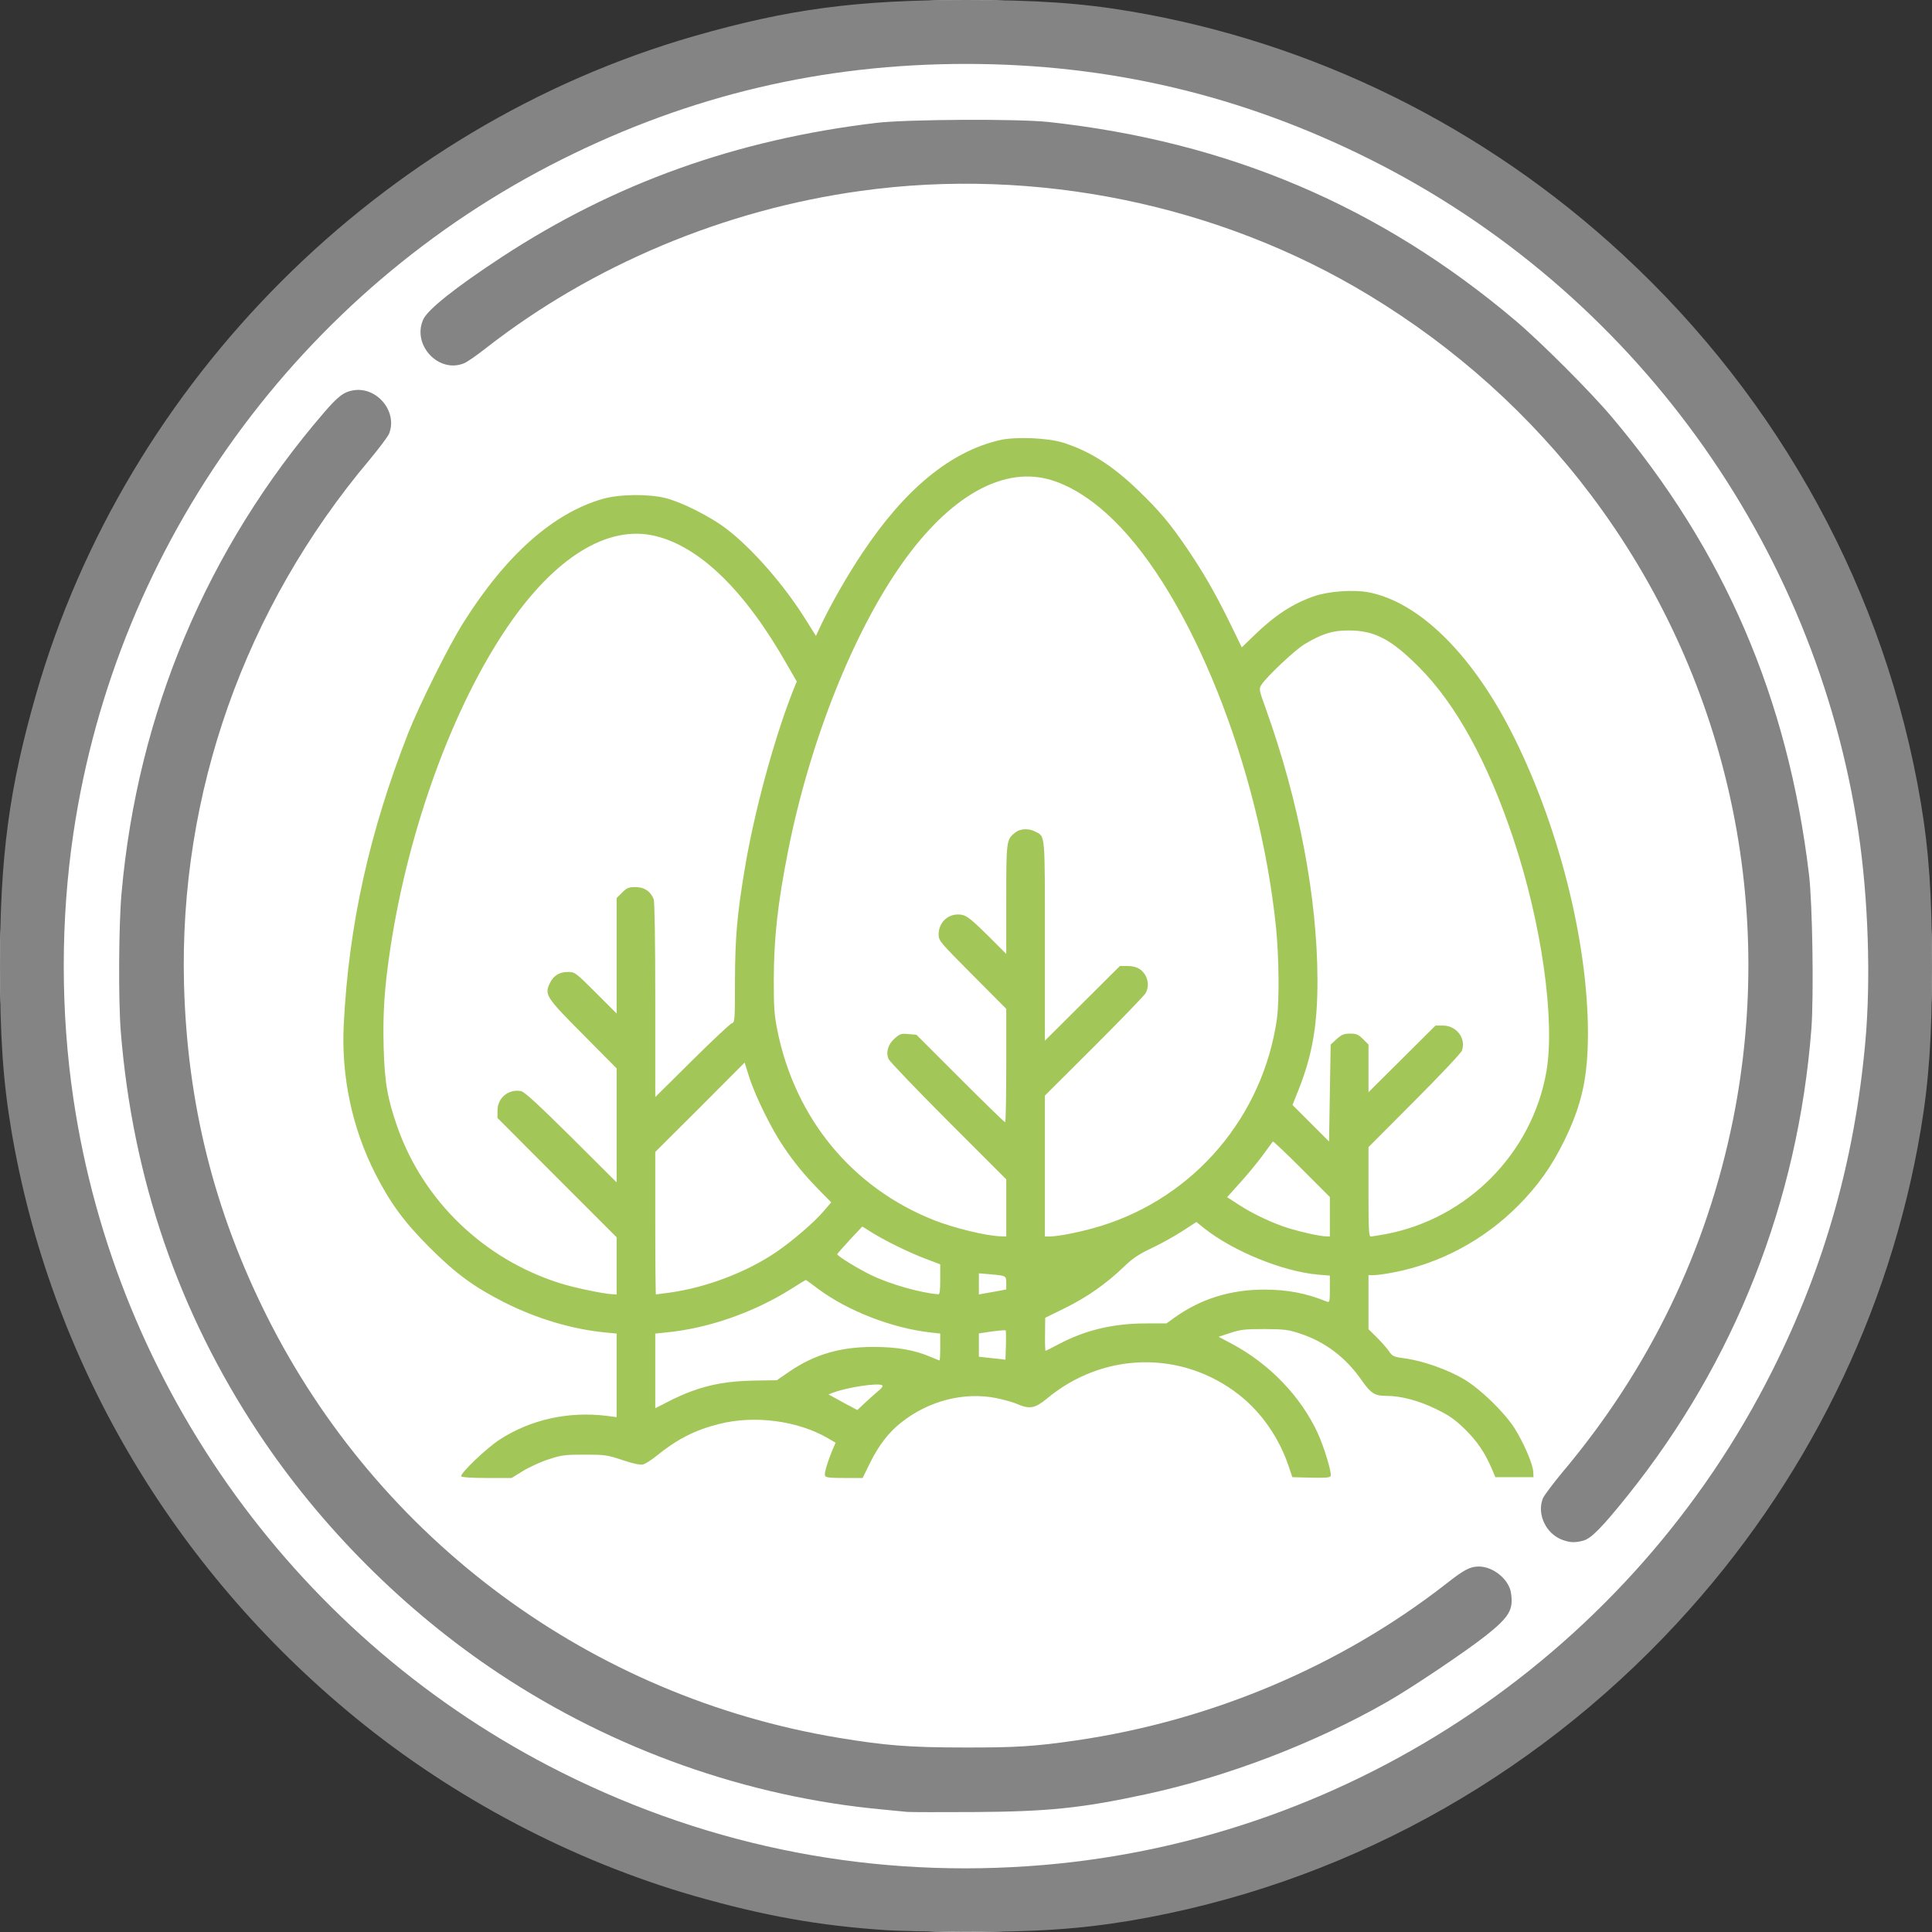 <!DOCTYPE svg PUBLIC "-//W3C//DTD SVG 20010904//EN" "http://www.w3.org/TR/2001/REC-SVG-20010904/DTD/svg10.dtd">
<svg version="1.0" xmlns="http://www.w3.org/2000/svg" width="1200px" height="1200px" viewBox="0 0 12000 12000" preserveAspectRatio="xMidYMid meet">
<rect x="0" y="0" width="12000" height="12000" fill="#333333" stroke="none"/>
<ellipse stroke="#000" ry="6000" rx="6000" id="background1" cy="6000" cx="6000" stroke-width="0" fill="#ffffff"/>
<g id="layer1" fill="#a2c758" stroke="none">
 <path d="M2865 9170 c-10 -16 155 -174 238 -228 192 -125 427 -177 665 -148 l62 8 0 -260 0 -259 -72 -7 c-205 -20 -423 -85 -624 -186 -188 -95 -303 -179 -464 -340 -159 -159 -244 -274 -339 -460 -144 -284 -212 -603 -196 -925 31 -619 159 -1197 401 -1813 69 -175 251 -540 341 -683 266 -423 560 -683 869 -771 103 -29 285 -31 389 -4 100 25 276 114 375 189 163 124 364 354 501 576 l57 91 31 -67 c60 -126 163 -308 257 -448 264 -397 546 -629 852 -701 96 -23 301 -15 397 16 164 52 305 142 464 295 132 127 199 207 303 360 102 150 174 275 265 460 l76 156 71 -69 c132 -129 245 -203 379 -249 89 -31 246 -42 339 -24 308 61 629 372 878 853 293 568 482 1302 483 1883 0 275 -37 445 -147 670 -80 163 -164 280 -287 404 -213 214 -486 360 -778 415 -46 9 -98 16 -117 16 l-34 0 0 168 0 168 50 49 c28 28 62 66 76 86 23 34 29 37 106 47 111 16 262 70 360 128 103 61 249 203 314 303 57 90 114 222 117 271 l2 35 -118 0 -119 0 -21 -50 c-44 -102 -91 -172 -167 -247 -65 -63 -96 -85 -182 -127 -107 -52 -217 -81 -307 -81 -73 0 -96 -15 -155 -99 -98 -140 -224 -236 -381 -288 -71 -24 -95 -27 -220 -28 -122 0 -150 3 -213 24 l-73 24 83 44 c234 125 427 326 533 555 39 86 88 246 80 265 -3 11 -32 13 -121 11 l-117 -3 -23 -68 c-59 -176 -168 -333 -306 -442 -355 -280 -846 -271 -1198 24 -71 58 -106 65 -181 32 -24 -11 -82 -27 -129 -37 -201 -40 -420 15 -592 151 -78 61 -140 142 -195 253 l-45 92 -114 0 c-92 0 -116 -3 -120 -15 -6 -14 18 -92 50 -167 l16 -37 -46 -27 c-188 -110 -459 -146 -679 -89 -151 38 -260 94 -393 202 -30 24 -65 46 -79 49 -16 4 -61 -5 -126 -27 -96 -32 -110 -34 -237 -34 -122 0 -144 3 -222 29 -48 15 -120 48 -159 72 l-71 44 -153 0 c-93 0 -156 -4 -160 -10z m2593 -533 c20 -16 28 -28 21 -33 -26 -16 -218 13 -304 46 l-29 11 89 49 90 48 50 -47 c28 -26 65 -59 83 -74z m-1159 3 c117 -43 230 -62 386 -65 l140 -2 81 -56 c156 -105 313 -151 519 -151 148 0 255 19 358 63 27 12 51 21 53 21 2 0 4 -38 4 -84 l0 -83 -62 -7 c-238 -27 -514 -134 -697 -271 -40 -30 -74 -55 -76 -55 -1 0 -43 25 -91 56 -233 146 -515 245 -776 270 l-68 7 0 232 0 232 76 -39 c41 -22 110 -53 153 -68z m1947 -377 c-2 -2 -40 1 -85 7 l-81 12 0 72 0 73 83 9 82 9 3 -89 c1 -49 1 -91 -2 -93z m326 88 c166 -89 341 -131 547 -131 l126 0 50 -36 c162 -116 347 -174 556 -174 147 0 260 22 392 75 15 6 17 -1 17 -77 l0 -85 -72 -6 c-216 -18 -526 -144 -706 -286 l-51 -41 -86 56 c-46 30 -132 78 -189 105 -81 38 -120 64 -173 115 -110 106 -229 190 -365 257 l-126 62 -1 103 c-1 56 1 102 3 102 3 0 37 -18 78 -39z m-2742 -488 l0 -178 -370 -370 -370 -371 0 -46 c0 -79 68 -135 146 -121 21 4 105 81 312 286 l282 281 0 -354 0 -354 -209 -211 c-230 -231 -240 -247 -206 -318 22 -47 59 -70 113 -70 42 0 47 3 173 129 l129 129 0 -359 0 -358 34 -34 c30 -30 41 -34 84 -34 54 0 93 26 112 75 6 16 10 255 10 628 l0 601 228 -226 c125 -124 236 -228 247 -232 19 -6 20 -15 20 -263 1 -273 13 -411 61 -698 59 -353 181 -805 302 -1111 l21 -51 -63 -109 c-260 -457 -539 -728 -816 -795 -295 -71 -624 132 -919 566 -338 497 -612 1249 -725 1985 -38 249 -49 409 -43 629 6 215 24 317 87 496 162 456 536 815 1004 964 90 29 277 68 334 70 l22 1 0 -177z m327 166 c229 -31 483 -128 667 -254 98 -67 234 -184 290 -250 l49 -57 -75 -76 c-96 -99 -152 -167 -223 -272 -73 -107 -176 -316 -212 -432 l-28 -88 -277 278 -278 277 0 442 c0 244 2 443 4 443 3 0 40 -5 83 -11z m1683 -82 l0 -94 -87 -33 c-103 -38 -265 -118 -343 -168 l-54 -34 -78 83 c-42 46 -77 86 -78 89 0 11 128 90 211 130 115 56 309 111 417 119 9 1 12 -24 12 -92z m358 72 l52 -10 0 -40 c0 -45 0 -45 -97 -54 l-73 -6 0 65 0 66 33 -6 c17 -3 56 -10 85 -15z m52 -517 l0 -177 -360 -360 c-197 -197 -364 -372 -371 -387 -18 -43 -3 -92 38 -128 33 -29 41 -32 86 -27 l49 4 272 272 c149 149 274 271 279 271 4 0 7 -158 7 -352 l0 -352 -210 -211 c-202 -203 -210 -212 -210 -251 0 -69 51 -123 118 -124 49 0 67 12 190 133 l112 112 0 -338 c0 -367 1 -373 56 -416 31 -25 83 -27 124 -6 63 33 60 -1 60 679 l0 620 233 -232 233 -232 47 0 c55 0 91 20 113 61 18 36 18 73 0 107 -8 15 -152 164 -320 332 l-306 305 0 437 0 438 29 0 c57 0 209 -31 321 -66 580 -180 1004 -679 1091 -1285 16 -114 13 -391 -6 -574 -103 -990 -528 -2054 -1006 -2522 -137 -135 -281 -224 -414 -258 -286 -72 -607 112 -895 515 -307 429 -579 1111 -714 1790 -66 333 -89 541 -90 810 0 163 3 214 22 308 110 548 464 979 974 1181 125 49 325 98 416 100 l32 1 0 -178z m2010 55 l0 -122 -175 -175 c-96 -96 -176 -172 -179 -170 -2 3 -32 43 -66 90 -35 47 -98 123 -141 170 l-77 86 71 46 c88 58 219 119 312 147 86 26 191 49 228 50 l27 1 0 -123z m349 108 c507 -97 907 -502 996 -1009 55 -321 -29 -918 -205 -1446 -158 -475 -359 -841 -590 -1070 -171 -171 -275 -225 -435 -224 -99 0 -160 19 -272 85 -57 34 -235 201 -267 251 -18 27 -17 30 28 155 204 570 318 1169 319 1678 1 281 -32 470 -119 688 l-36 90 113 113 114 114 5 -301 5 -301 37 -34 c32 -28 45 -34 84 -34 39 0 51 5 80 34 l34 34 0 148 0 148 208 -207 208 -207 47 0 c84 0 145 81 117 156 -6 16 -139 157 -296 314 l-284 285 0 278 c0 230 2 277 14 277 8 0 50 -7 95 -15z"/>
 </g>
<g id="layer2" fill="#848484" stroke="none">
 <path d="M5510 11989 c-425 -28 -763 -89 -1201 -214 -751 -217 -1487 -603 -2099 -1104 -1142 -934 -1900 -2227 -2140 -3653 -51 -302 -70 -583 -70 -1018 0 -682 56 -1102 225 -1691 560 -1945 2139 -3524 4084 -4084 589 -169 1009 -225 1691 -225 435 0 716 19 1018 70 1140 192 2202 716 3062 1512 982 908 1631 2101 1850 3400 51 302 70 583 70 1018 0 435 -19 716 -70 1018 -192 1140 -716 2202 -1512 3062 -908 982 -2101 1631 -3400 1850 -313 52 -589 71 -1048 69 -184 -1 -391 -6 -460 -10z m970 -405 c1934 -164 3660 -1335 4530 -3074 324 -647 510 -1308 576 -2040 35 -387 18 -889 -42 -1295 -267 -1800 -1405 -3370 -3034 -4185 -795 -398 -1620 -593 -2510 -593 -890 0 -1715 195 -2510 593 -1629 815 -2767 2385 -3034 4185 -80 539 -80 1111 0 1650 267 1800 1405 3370 3034 4185 935 468 1948 662 2990 574z"/>
 <path d="M5635 11254 c-22 -2 -92 -9 -155 -15 -839 -78 -1667 -371 -2380 -844 -584 -387 -1108 -911 -1495 -1495 -496 -748 -782 -1583 -855 -2495 -15 -192 -13 -661 5 -858 99 -1116 532 -2143 1258 -2985 88 -102 123 -128 183 -138 147 -23 276 135 220 271 -8 18 -62 90 -120 160 -776 921 -1184 2075 -1153 3260 20 738 186 1403 514 2059 697 1392 2015 2365 3553 2620 290 48 441 60 780 60 319 1 441 -7 695 -44 841 -123 1642 -462 2295 -971 116 -91 151 -109 207 -109 89 1 186 81 198 164 16 104 -10 148 -152 262 -125 99 -459 324 -616 414 -451 258 -995 466 -1502 575 -399 86 -604 107 -1065 110 -206 1 -393 1 -415 -1z"/>
 <path d="M9706 9565 c-104 -37 -163 -162 -122 -260 8 -18 62 -90 120 -160 541 -642 897 -1379 1061 -2195 272 -1360 -49 -2768 -883 -3875 -372 -494 -841 -916 -1380 -1242 -930 -564 -2073 -798 -3157 -647 -847 117 -1666 461 -2325 975 -57 45 -119 88 -137 95 -158 66 -326 -114 -254 -272 28 -62 202 -200 487 -387 701 -459 1457 -730 2329 -834 191 -22 879 -26 1070 -5 1115 122 2057 523 2895 1231 160 135 466 441 601 601 698 826 1094 1745 1225 2841 22 183 30 751 15 958 -83 1073 -475 2069 -1142 2901 -158 197 -225 265 -274 279 -52 14 -81 13 -129 -4z"/>
 </g>

</svg>